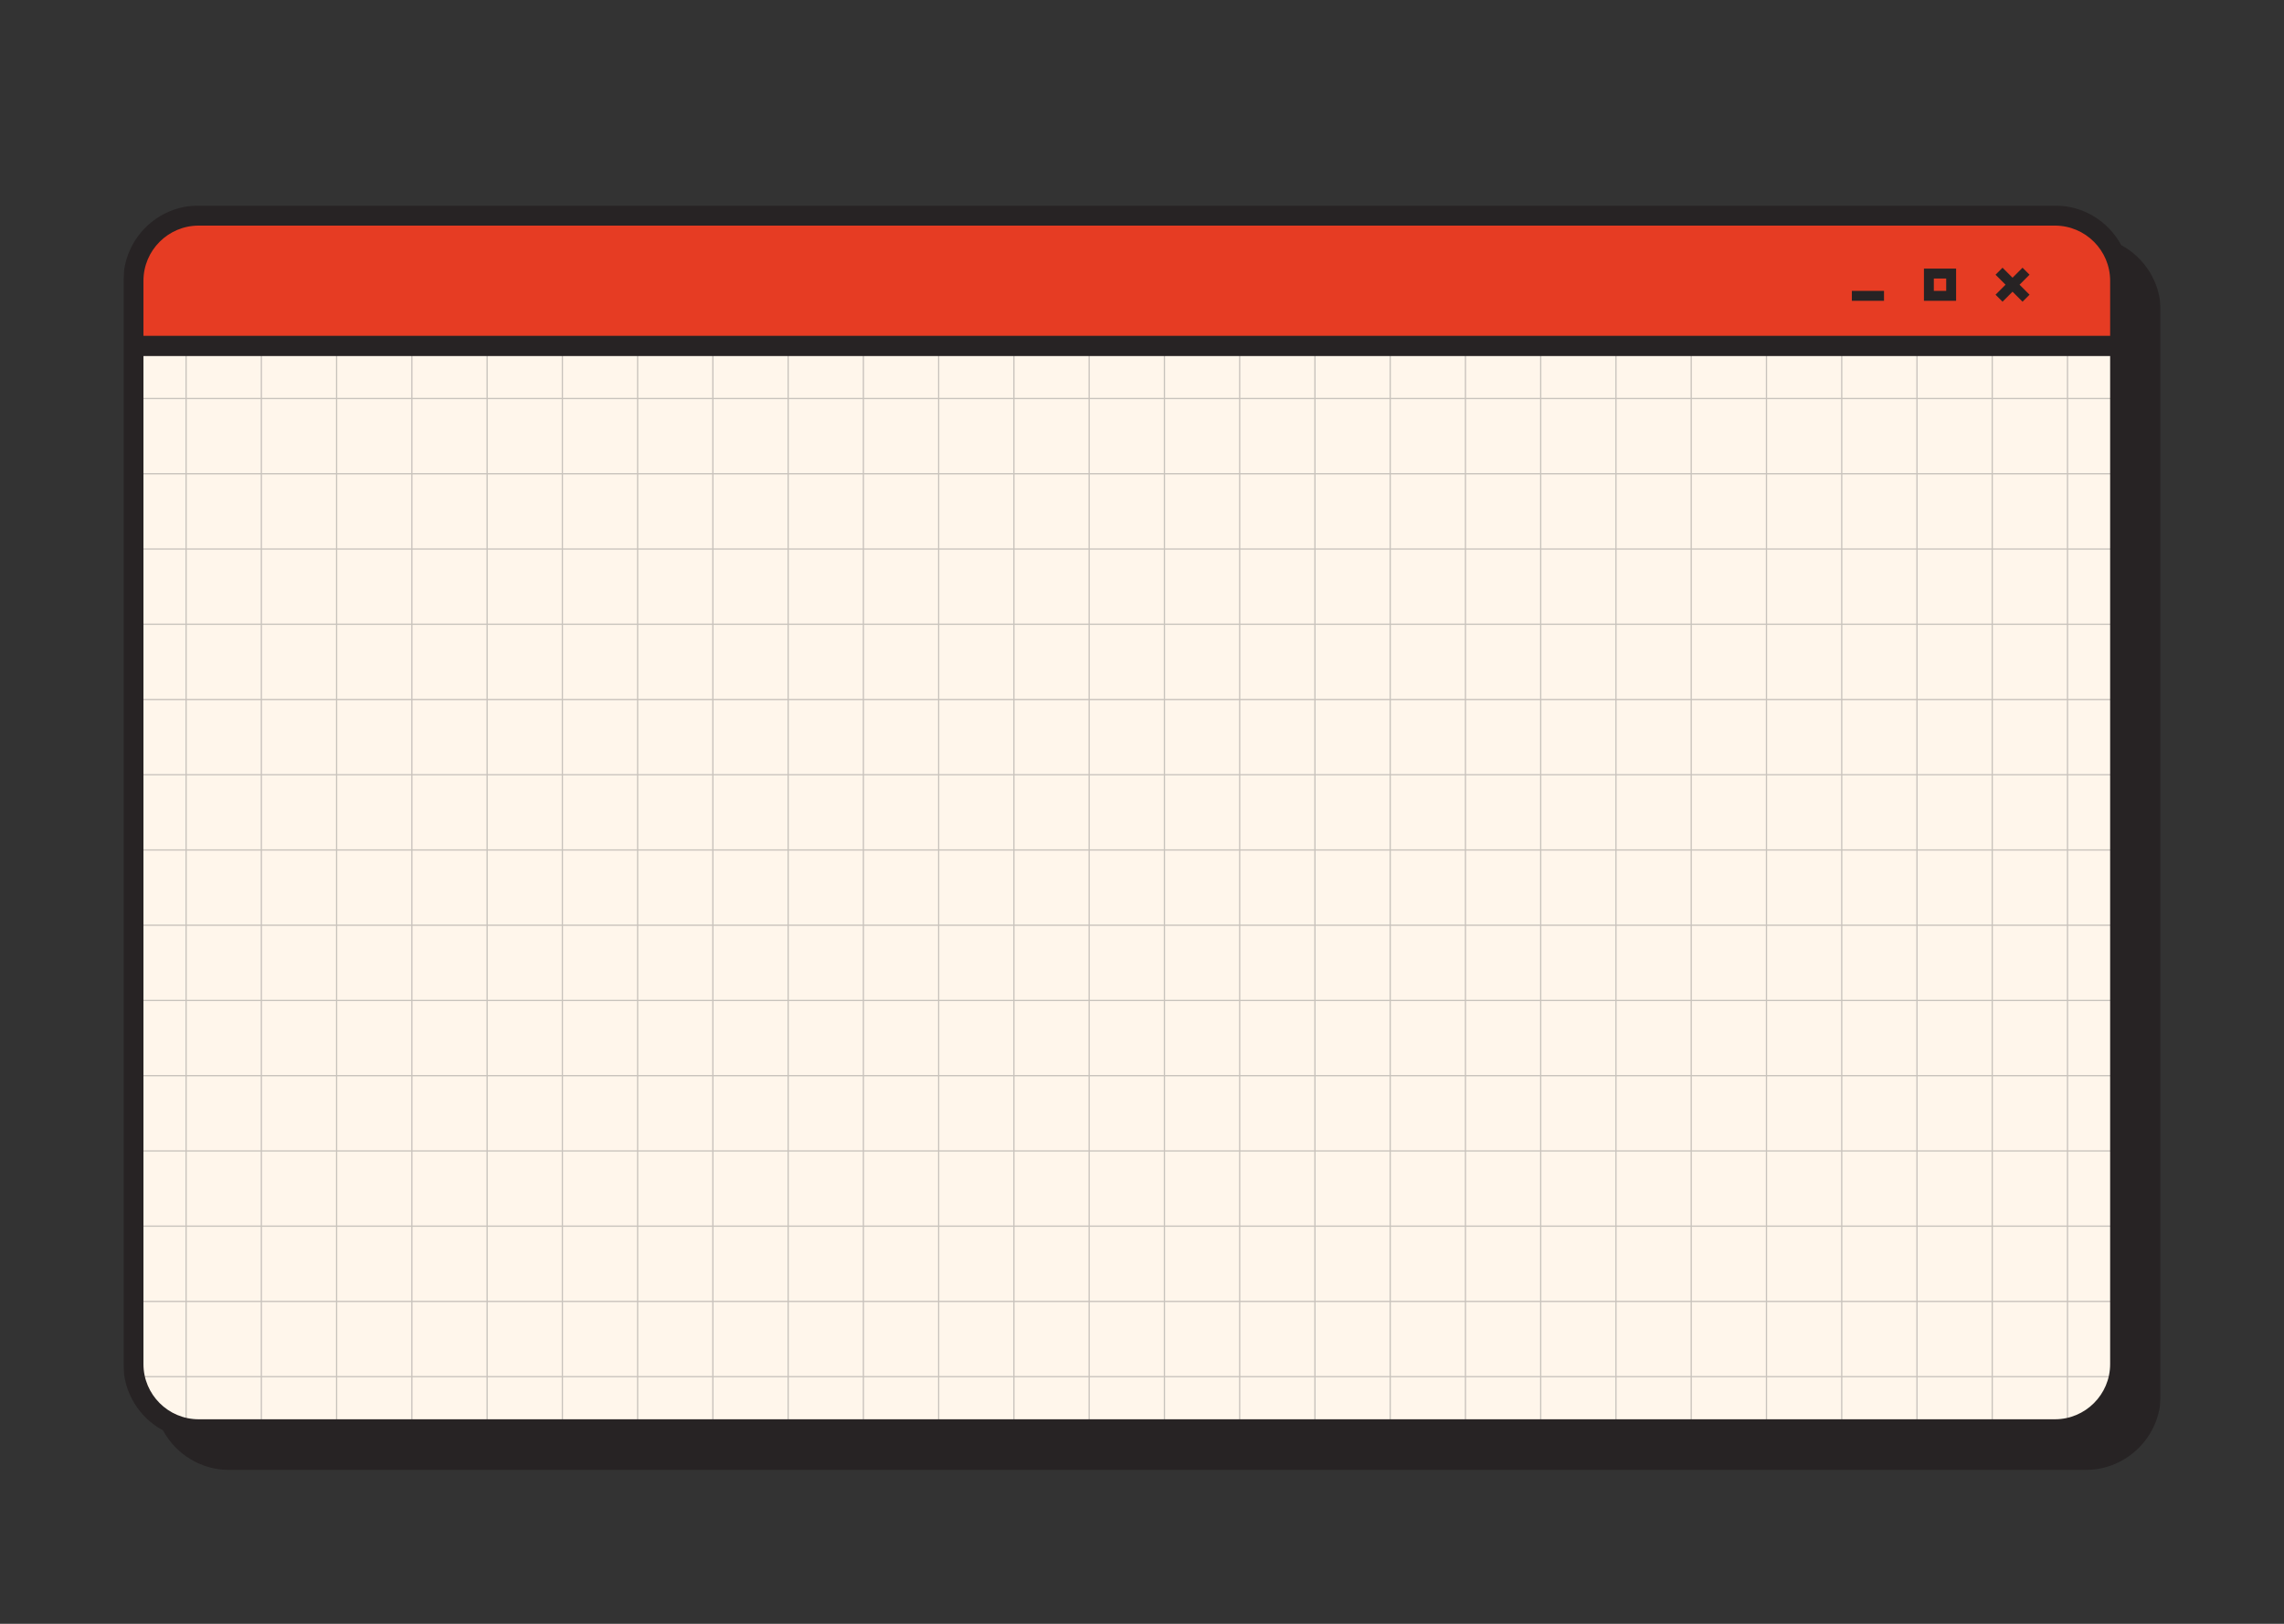 <svg width="1440" height="1024" viewBox="0 0 1440 1024" fill="none" xmlns="http://www.w3.org/2000/svg">
<rect x="0" y="0" width="1440" height="1024" fill="#333333" stroke="none"/>
<path d="M125.24 901.353C102.565 901.353 84.116 882.905 84.116 860.233V218.119H1336.71V860.233C1336.71 882.905 1318.27 901.353 1295.59 901.353H125.24Z" fill="#FFF6EB"/>
<path d="M84.116 218.188V177.068C84.116 154.392 102.565 135.948 125.24 135.948H1295.59C1318.27 135.948 1336.71 154.392 1336.71 177.068V218.188H84.116Z" fill="#E63C23"/>
<mask id="mask0_23_1710" style="mask-type:luminance" maskUnits="userSpaceOnUse" x="-232" y="-24" width="1905" height="1072">
<path d="M1672.13 -24H-232V1047.08H1672.13V-24Z" fill="black" fill-opacity="0.5"/>
</mask>
<g mask="url(#mask0_23_1710)">
<mask id="mask1_23_1710" style="mask-type:luminance" maskUnits="userSpaceOnUse" x="83" y="216" width="1255" height="686">
<path d="M1337.15 216.221H83.152V901.62H1337.15V216.221Z" fill="white"/>
</mask>
<g mask="url(#mask1_23_1710)">
<mask id="mask2_23_1710" style="mask-type:luminance" maskUnits="userSpaceOnUse" x="84" y="217" width="1253" height="685">
<path d="M84.034 217.323H1336.79V901.487H84.034V217.323Z" fill="white"/>
</mask>
<g mask="url(#mask2_23_1710)">
<path d="M781.189 867.745V868.537H734.534V867.745H781.189ZM781.981 867.745V868.537H828.637V867.745H781.981ZM876.876 867.745V868.537H923.532V867.745H876.876ZM212.62 867.745V868.537H259.275V867.745H212.62ZM829.429 867.745V868.537H876.084V867.745H829.429ZM260.067 867.745V868.537H306.723V867.745H260.067ZM307.515 867.745V868.537H354.17V867.745H307.515ZM592.196 867.745V868.537H638.851V867.745H592.196ZM497.301 867.745V868.537H543.956V867.745H497.301ZM449.853 867.745V868.537H496.509V867.745H449.853ZM402.406 867.745V868.537H449.061V867.745H402.406ZM687.086 867.745V868.537H733.746V867.745H687.086ZM354.962 867.745V868.537H401.618V867.745H354.962ZM639.643 867.745V868.537H686.299V867.745H639.643ZM971.767 867.745V868.537H1018.43V867.745H971.767ZM1303.9 868.537H1335.87C1335.92 868.274 1335.97 868.007 1336.01 867.745H1303.9V868.537ZM1114.11 867.745V868.537H1160.77V867.745H1114.11ZM1161.56 867.745V868.537H1208.21V867.745H1161.56ZM1209 867.745V868.537H1255.66V867.745H1209ZM116.937 867.745H84.818C84.869 868.007 84.908 868.274 84.96 868.537H116.937V867.745ZM1256.45 867.745V868.537H1303.11V867.745H1256.45ZM117.725 867.745V868.537H164.38V867.745H117.725ZM924.324 867.745V868.537H970.979V867.745H924.324ZM1019.21 867.745V868.537H1065.87V867.745H1019.21ZM544.748 867.745V868.537H591.404V867.745H544.748ZM1066.66 867.745V868.537H1113.32V867.745H1066.66ZM165.172 867.745V868.537H211.828V867.745H165.172ZM876.876 820.297V821.089H923.532V820.297H876.876ZM829.429 820.297V821.089H876.084V820.297H829.429ZM924.324 820.297V821.089H970.979V820.297H924.324ZM971.767 820.297V821.089H1018.43V820.297H971.767ZM1256.45 821.089H1303.11V820.297H1256.45V821.089ZM687.086 820.297V821.089H733.746V820.297H687.086ZM781.981 820.297V821.089H828.637V820.297H781.981ZM734.534 820.297V821.089H781.189V820.297H734.534ZM1114.11 820.297V821.089H1160.77V820.297H1114.11ZM116.937 820.297H84.116V821.089H116.937V820.297ZM1209 820.297V821.089H1255.66V820.297H1209ZM1161.56 820.297V821.089H1208.21V820.297H1161.56ZM639.643 820.297V821.089H686.299V820.297H639.643ZM1303.9 821.089H1336.71V820.297H1303.9V821.089ZM212.62 820.297V821.089H259.275V820.297H212.62ZM1019.21 820.297V821.089H1065.87V820.297H1019.21ZM1066.66 820.297V821.089H1113.32V820.297H1066.66ZM544.748 820.297V821.089H591.404V820.297H544.748ZM402.406 820.297V821.089H449.061V820.297H402.406ZM354.962 820.297V821.089H401.618V820.297H354.962ZM449.853 820.297V821.089H496.509V820.297H449.853ZM497.301 820.297V821.089H543.956V820.297H497.301ZM164.38 820.297H117.725V821.089H164.38V820.297ZM260.067 820.297V821.089H306.723V820.297H260.067ZM307.515 820.297V821.089H354.17V820.297H307.515ZM592.196 820.297V821.089H638.851V820.297H592.196ZM165.172 820.297V821.089H211.828V820.297H165.172ZM1066.66 772.854V773.642H1113.32V772.854H1066.66ZM924.324 772.854V773.642H970.979V772.854H924.324ZM687.086 772.854V773.642H733.746V772.854H687.086ZM781.981 772.854V773.642H828.637V772.854H781.981ZM1303.9 773.642H1336.71V772.854H1303.9V773.642ZM829.429 772.854V773.642H876.084V772.854H829.429ZM734.534 772.854V773.642H781.189V772.854H734.534ZM876.876 772.854V773.642H923.532V772.854H876.876ZM211.828 772.854H165.172V773.642H211.828V772.854ZM1019.21 772.854V773.642H1065.87V772.854H1019.21ZM971.767 772.854V773.642H1018.43V772.854H971.767ZM1114.11 772.854V773.642H1160.77V772.854H1114.11ZM1161.56 772.854V773.642H1208.21V772.854H1161.56ZM1256.45 773.642H1303.11V772.854H1256.45V773.642ZM260.067 772.854V773.642H306.723V772.854H260.067ZM212.62 772.854V773.642H259.275V772.854H212.62ZM402.406 772.854V773.642H449.061V772.854H402.406ZM449.853 772.854V773.642H496.509V772.854H449.853ZM164.38 772.854H117.725V773.642H164.38V772.854ZM354.962 772.854V773.642H401.618V772.854H354.962ZM307.515 772.854V773.642H354.17V772.854H307.515ZM1209 773.642H1255.66V772.854H1209V773.642ZM497.301 772.854V773.642H543.956V772.854H497.301ZM639.643 772.854V773.642H686.299V772.854H639.643ZM544.748 772.854V773.642H591.404V772.854H544.748ZM592.196 772.854V773.642H638.851V772.854H592.196ZM116.937 772.854H84.116V773.642H116.937V772.854ZM734.534 725.407V726.194H781.189V725.407H734.534ZM1066.66 725.407V726.194H1113.32V725.407H1066.66ZM781.981 725.407V726.194H828.637V725.407H781.981ZM876.876 725.407V726.194H923.532V725.407H876.876ZM1161.56 726.194H1208.21V725.407H1161.56V726.194ZM924.324 725.407V726.194H970.979V725.407H924.324ZM1019.21 725.407V726.194H1065.87V725.407H1019.21ZM971.767 725.407V726.194H1018.43V725.407H971.767ZM829.429 725.407V726.194H876.084V725.407H829.429ZM639.643 725.407V726.194H686.299V725.407H639.643ZM402.406 725.407V726.194H449.061V725.407H402.406ZM449.853 725.407V726.194H496.509V725.407H449.853ZM354.962 725.407V726.194H401.618V725.407H354.962ZM307.515 725.407V726.194H354.17V725.407H307.515ZM497.301 725.407V726.194H543.956V725.407H497.301ZM260.067 725.407V726.194H306.723V725.407H260.067ZM1303.9 726.194H1336.71V725.407H1303.9V726.194ZM1114.11 725.407V726.194H1160.77V725.407H1114.11ZM1256.45 726.194H1303.11V725.407H1256.45V726.194ZM592.196 725.407V726.194H638.851V725.407H592.196ZM259.275 725.407H212.62V726.194H259.275V725.407ZM1209 726.194H1255.66V725.407H1209V726.194ZM687.086 725.407V726.194H733.746V725.407H687.086ZM544.748 725.407V726.194H591.404V725.407H544.748ZM116.937 725.407H84.116V726.194H116.937V725.407ZM164.38 725.407H117.725V726.194H164.38V725.407ZM211.828 725.407H165.172V726.194H211.828V725.407ZM1019.21 677.959V678.751H1065.87V677.959H1019.21ZM354.962 677.959V678.751H401.618V677.959H354.962ZM1256.45 678.751H1303.11V677.959H1256.45V678.751ZM1066.66 677.959V678.751H1113.32V677.959H1066.66ZM1114.11 678.751H1160.77V677.959H1114.11V678.751ZM116.937 677.959H84.116V678.751H116.937V677.959ZM1209 678.751H1255.66V677.959H1209V678.751ZM164.38 677.959H117.725V678.751H164.38V677.959ZM211.828 677.959H165.172V678.751H211.828V677.959ZM1303.9 678.751H1336.71V677.959H1303.9V678.751ZM307.515 677.959V678.751H354.17V677.959H307.515ZM259.275 677.959H212.62V678.751H259.275V677.959ZM592.196 677.959V678.751H638.851V677.959H592.196ZM829.429 677.959V678.751H876.084V677.959H829.429ZM1161.56 678.751H1208.21V677.959H1161.56V678.751ZM544.748 677.959V678.751H591.404V677.959H544.748ZM876.876 677.959V678.751H923.532V677.959H876.876ZM497.301 677.959V678.751H543.956V677.959H497.301ZM449.853 677.959V678.751H496.509V677.959H449.853ZM781.981 677.959V678.751H828.637V677.959H781.981ZM687.086 677.959V678.751H733.746V677.959H687.086ZM639.643 677.959V678.751H686.299V677.959H639.643ZM734.534 677.959V678.751H781.189V677.959H734.534ZM971.767 677.959V678.751H1018.43V677.959H971.767ZM402.406 677.959V678.751H449.061V677.959H402.406ZM306.723 677.959H260.067V678.751H306.723V677.959ZM924.324 677.959V678.751H970.979V677.959H924.324ZM687.086 630.511V631.304H733.746V630.511H687.086ZM971.767 630.511V631.304H1018.43V630.511H971.767ZM829.429 630.511V631.304H876.084V630.511H829.429ZM924.324 630.511V631.304H970.979V630.511H924.324ZM1019.21 630.511V631.304H1065.87V630.511H1019.21ZM876.876 630.511V631.304H923.532V630.511H876.876ZM781.981 630.511V631.304H828.637V630.511H781.981ZM734.534 630.511V631.304H781.189V630.511H734.534ZM639.643 630.511V631.304H686.299V630.511H639.643ZM211.828 630.511H165.172V631.304H211.828V630.511ZM1303.9 631.304H1336.71V630.511H1303.9V631.304ZM1066.66 631.304H1113.32V630.511H1066.66V631.304ZM1209 631.304H1255.66V630.511H1209V631.304ZM116.937 630.511H84.116V631.304H116.937V630.511ZM1114.11 631.304H1160.77V630.511H1114.11V631.304ZM1161.56 631.304H1208.21V630.511H1161.56V631.304ZM259.275 630.511H212.62V631.304H259.275V630.511ZM306.723 630.511H260.067V631.304H306.723V630.511ZM402.406 630.511V631.304H449.061V630.511H402.406ZM1256.45 631.304H1303.11V630.511H1256.45V631.304ZM164.38 630.511H117.725V631.304H164.38V630.511ZM497.301 630.511V631.304H543.956V630.511H497.301ZM544.748 630.511V631.304H591.404V630.511H544.748ZM449.853 630.511V631.304H496.509V630.511H449.853ZM354.17 630.511H307.515V631.304H354.17V630.511ZM354.962 630.511V631.304H401.618V630.511H354.962ZM592.196 630.511V631.304H638.851V630.511H592.196ZM1114.11 583.856H1160.77V583.064H1114.11V583.856ZM259.275 583.064H212.62V583.856H259.275V583.064ZM1209 583.856H1255.66V583.064H1209V583.856ZM164.38 583.064H117.725V583.856H164.38V583.064ZM306.723 583.064H260.067V583.856H306.723V583.064ZM1066.66 583.856H1113.32V583.064H1066.66V583.856ZM1161.56 583.856H1208.21V583.064H1161.56V583.856ZM211.828 583.064H165.172V583.856H211.828V583.064ZM354.17 583.064H307.515V583.856H354.17V583.064ZM876.876 583.064V583.856H923.532V583.064H876.876ZM971.767 583.064V583.856H1018.43V583.064H971.767ZM449.853 583.064V583.856H496.509V583.064H449.853ZM116.937 583.064H84.116V583.856H116.937V583.064ZM1256.45 583.856H1303.11V583.064H1256.45V583.856ZM924.324 583.064V583.856H970.979V583.064H924.324ZM1019.21 583.856H1065.87V583.064H1019.21V583.856ZM687.086 583.064V583.856H733.746V583.064H687.086ZM1303.9 583.856H1336.71V583.064H1303.9V583.856ZM497.301 583.064V583.856H543.956V583.064H497.301ZM401.618 583.064H354.962V583.856H401.618V583.064ZM734.534 583.064V583.856H781.189V583.064H734.534ZM639.643 583.064V583.856H686.299V583.064H639.643ZM592.196 583.064V583.856H638.851V583.064H592.196ZM544.748 583.064V583.856H591.404V583.064H544.748ZM829.429 583.064V583.856H876.084V583.064H829.429ZM402.406 583.064V583.856H449.061V583.064H402.406ZM781.981 583.064V583.856H828.637V583.064H781.981ZM1161.56 536.408H1208.21V535.616H1161.56V536.408ZM116.937 535.616H84.116V536.408H116.937V535.616ZM1209 536.408H1255.66V535.616H1209V536.408ZM1114.11 536.408H1160.77V535.616H1114.11V536.408ZM686.299 536.408V535.616H639.643V536.408H686.299ZM449.061 536.408V535.616H402.406V536.408H449.061ZM259.275 535.616H212.62V536.408H259.275V535.616ZM638.851 536.408V535.616H592.196V536.408H638.851ZM496.509 536.408V535.616H449.853V536.408H496.509ZM591.404 536.408V535.616H544.748V536.408H591.404ZM1303.9 536.408H1336.71V535.616H1303.9V536.408ZM543.956 536.408V535.616H497.301V536.408H543.956ZM401.618 535.616H354.962V536.408H401.618V535.616ZM733.746 536.408V535.616H687.086V536.408H733.746ZM306.723 535.616H260.067V536.408H306.723V535.616ZM354.17 535.616H307.515V536.408H354.17V535.616ZM876.084 536.408V535.616H829.429V536.408H876.084ZM781.189 536.408V535.616H734.534V536.408H781.189ZM828.637 536.408V535.616H781.981V536.408H828.637ZM1019.21 536.408H1065.87V535.616H1019.21V536.408ZM923.532 536.408V535.616H876.876V536.408H923.532ZM1066.66 536.408H1113.32V535.616H1066.66V536.408ZM971.767 536.408H1018.43V535.616H971.767V536.408ZM970.979 536.408V535.616H924.324V536.408H970.979ZM164.38 535.616H117.725V536.408H164.38V535.616ZM1256.45 536.408H1303.11V535.616H1256.45V536.408ZM211.828 535.616H165.172V536.408H211.828V535.616ZM1018.43 488.961V488.169H971.767V488.961H1018.43ZM306.723 488.169H260.067V488.961H306.723V488.169ZM164.38 488.169H117.725V488.961H164.38V488.169ZM1303.9 488.961H1336.71V488.169H1303.9V488.961ZM686.299 488.961V488.169H639.643V488.961H686.299ZM354.17 488.169H307.515V488.961H354.17V488.169ZM543.956 488.961V488.169H497.301V488.961H543.956ZM733.746 488.961V488.169H687.086V488.961H733.746ZM781.189 488.961V488.169H734.534V488.961H781.189ZM259.275 488.169H212.62V488.961H259.275V488.169ZM828.637 488.961V488.169H781.981V488.961H828.637ZM1019.21 488.961H1065.87V488.169H1019.21V488.961ZM638.851 488.961V488.169H592.196V488.961H638.851ZM1256.45 488.961H1303.11V488.169H1256.45V488.961ZM876.084 488.961V488.169H829.429V488.961H876.084ZM1066.66 488.961H1113.32V488.169H1066.66V488.961ZM1114.11 488.961H1160.77V488.169H1114.11V488.961ZM1161.56 488.961H1208.21V488.169H1161.56V488.961ZM449.061 488.961V488.169H402.406V488.961H449.061ZM401.618 488.961V488.169H354.962V488.961H401.618ZM496.509 488.961V488.169H449.853V488.961H496.509ZM970.979 488.961V488.169H924.324V488.961H970.979ZM923.532 488.961V488.169H876.876V488.961H923.532ZM211.828 488.169H165.172V488.961H211.828V488.169ZM116.937 488.169H84.116V488.961H116.937V488.169ZM1209 488.961H1255.66V488.169H1209V488.961ZM591.404 488.961V488.169H544.748V488.961H591.404ZM923.532 441.513V440.721H876.876V441.513H923.532ZM970.979 441.513V440.721H924.324V441.513H970.979ZM876.084 441.513V440.721H829.429V441.513H876.084ZM1209 441.513H1255.66V440.721H1209V441.513ZM259.275 440.721H212.62V441.513H259.275V440.721ZM781.189 441.513V440.721H734.534V441.513H781.189ZM828.637 441.513V440.721H781.981V441.513H828.637ZM1018.43 441.513V440.721H971.767V441.513H1018.43ZM733.746 441.513V440.721H687.086V441.513H733.746ZM686.299 441.513V440.721H639.643V441.513H686.299ZM1065.87 441.513V440.721H1019.21V441.513H1065.87ZM306.723 440.721H260.067V441.513H306.723V440.721ZM1066.66 441.513H1113.32V440.721H1066.66V441.513ZM543.956 441.513V440.721H497.301V441.513H543.956ZM638.851 441.513V440.721H592.196V441.513H638.851ZM591.404 441.513V440.721H544.748V441.513H591.404ZM1161.56 441.513H1208.21V440.721H1161.56V441.513ZM401.618 441.513V440.721H354.962V441.513H401.618ZM211.828 440.721H165.172V441.513H211.828V440.721ZM1256.45 441.513H1303.11V440.721H1256.45V441.513ZM116.937 440.721H84.116V441.513H116.937V440.721ZM164.38 440.721H117.725V441.513H164.38V440.721ZM354.17 441.513V440.721H307.515V441.513H354.17ZM1303.9 441.513H1336.71V440.726H1303.9V441.513ZM496.509 441.513V440.721H449.853V441.513H496.509ZM1114.11 441.513H1160.77V440.721H1114.11V441.513ZM449.061 441.513V440.721H402.406V441.513H449.061ZM1018.43 394.066V393.274H971.767V394.066H1018.43ZM1065.87 394.066V393.274H1019.21V394.066H1065.87ZM1113.32 394.066V393.274H1066.66V394.066H1113.32ZM306.723 394.066V393.274H260.067V394.066H306.723ZM211.828 393.274H165.172V394.066H211.828V393.274ZM591.404 394.066V393.274H544.748V394.066H591.404ZM543.956 394.066V393.274H497.301V394.066H543.956ZM449.061 394.066V393.274H402.406V394.066H449.061ZM1209 394.066H1255.66V393.274H1209V394.066ZM970.979 394.066V393.274H924.324V394.066H970.979ZM1161.56 394.066H1208.21V393.274H1161.56V394.066ZM923.532 394.066V393.274H876.876V394.066H923.532ZM496.509 394.066V393.274H449.853V394.066H496.509ZM733.746 394.066V393.274H687.086V394.066H733.746ZM828.637 394.066V393.274H781.981V394.066H828.637ZM1114.11 394.066H1160.77V393.274H1114.11V394.066ZM1303.9 394.07H1336.71V393.278H1303.9V394.07ZM116.937 393.274H84.116V394.066H116.937V393.274ZM781.189 394.066V393.274H734.534V394.066H781.189ZM259.275 393.274H212.62V394.066H259.275V393.274ZM686.299 394.066V393.274H639.643V394.066H686.299ZM164.38 393.274H117.725V394.066H164.38V393.274ZM1256.45 394.066H1303.11V393.274H1256.45V394.066ZM638.851 394.066V393.274H592.196V394.066H638.851ZM401.618 394.066V393.274H354.962V394.066H401.618ZM876.084 394.066V393.274H829.429V394.066H876.084ZM354.17 394.066V393.274H307.515V394.066H354.17ZM449.061 346.618V345.831H402.406V346.618H449.061ZM496.509 346.618V345.831H449.853V346.618H496.509ZM591.404 346.618V345.831H544.748V346.618H591.404ZM543.956 346.618V345.831H497.301V346.618H543.956ZM259.275 346.618V345.831H212.62V346.618H259.275ZM164.38 345.831H117.725V346.618H164.38V345.831ZM638.851 346.618V345.831H592.196V346.618H638.851ZM401.618 346.618V345.831H354.962V346.618H401.618ZM1256.45 346.618H1303.11V345.831H1256.45V346.618ZM306.723 346.618V345.831H260.067V346.618H306.723ZM354.17 346.618V345.831H307.515V346.618H354.17ZM876.084 346.618V345.831H829.429V346.618H876.084ZM686.299 346.618V345.831H639.643V346.618H686.299ZM116.937 345.831H84.116V346.618H116.937V345.831ZM211.828 345.831H165.172V346.618H211.828V345.831ZM1065.87 346.618V345.831H1019.21V346.618H1065.87ZM1113.32 346.618V345.831H1066.66V346.618H1113.32ZM1303.9 346.623H1336.71V345.831H1303.9V346.623ZM1161.56 346.618H1208.21V345.831H1161.56V346.618ZM1209 346.618H1255.66V345.831H1209V346.618ZM1160.77 346.618V345.831H1114.11V346.618H1160.77ZM828.637 346.618V345.831H781.981V346.618H828.637ZM781.189 346.618V345.831H734.534V346.618H781.189ZM733.746 346.618V345.831H687.086V346.618H733.746ZM1018.43 346.618V345.831H971.767V346.618H1018.43ZM923.532 346.618V345.831H876.876V346.618H923.532ZM970.979 346.618V345.831H924.324V346.618H970.979ZM828.637 299.171V298.383H781.981V299.171H828.637ZM1208.21 299.171V298.383H1161.56V299.171H1208.21ZM1018.43 299.171V298.383H971.767V299.171H1018.43ZM970.979 299.171V298.383H924.324V299.171H970.979ZM923.532 299.171V298.383H876.876V299.171H923.532ZM1113.32 299.171V298.383H1066.66V299.171H1113.32ZM1160.77 299.171V298.383H1114.11V299.171H1160.77ZM1065.87 299.171V298.383H1019.21V299.171H1065.87ZM876.084 299.171V298.383H829.429V299.171H876.084ZM781.189 299.171V298.383H734.534V299.171H781.189ZM733.746 299.171V298.383H687.086V299.171H733.746ZM211.828 299.171V298.383H165.172V299.171H211.828ZM259.275 299.171V298.383H212.62V299.171H259.275ZM354.17 299.171V298.383H307.515V299.171H354.17ZM1303.9 299.175H1336.71V298.383H1303.9V299.175ZM1209 299.171H1255.66V298.383H1209V299.171ZM401.618 299.171V298.383H354.962V299.171H401.618ZM116.937 298.383H84.116V299.171H116.937V298.383ZM306.723 299.171V298.383H260.067V299.171H306.723ZM1256.45 299.171H1303.11V298.383H1256.45V299.171ZM449.061 299.171V298.383H402.406V299.171H449.061ZM591.404 299.171V298.383H544.748V299.171H591.404ZM686.299 299.171V298.383H639.643V299.171H686.299ZM638.851 299.171V298.383H592.196V299.171H638.851ZM543.956 299.171V298.383H497.301V299.171H543.956ZM496.509 299.171V298.383H449.853V299.171H496.509ZM164.38 298.383H117.725V299.171H164.38V298.383ZM1303.9 251.728H1336.71V250.936H1303.9V251.728ZM1256.45 251.728H1303.11V250.936H1256.45V251.728ZM116.937 250.936H84.116V251.728H116.937V250.936ZM1160.77 251.728V250.936H1114.11V251.728H1160.77ZM496.509 251.728V250.936H449.853V251.728H496.509ZM164.38 251.728V250.936H117.725V251.728H164.38ZM591.404 251.728V250.936H544.748V251.728H591.404ZM686.299 251.728V250.936H639.643V251.728H686.299ZM733.746 251.728V250.936H687.086V251.728H733.746ZM638.851 251.728V250.936H592.196V251.728H638.851ZM259.275 251.728V250.936H212.62V251.728H259.275ZM449.061 251.728V250.936H402.406V251.728H449.061ZM211.828 251.728V250.936H165.172V251.728H211.828ZM401.618 251.728V250.936H354.962V251.728H401.618ZM306.723 251.728V250.936H260.067V251.728H306.723ZM543.956 251.728V250.936H497.301V251.728H543.956ZM1065.87 251.728V250.936H1019.21V251.728H1065.87ZM1113.32 251.728V250.936H1066.66V251.728H1113.32ZM1018.43 251.728V250.936H971.767V251.728H1018.43ZM781.189 251.728V250.936H734.534V251.728H781.189ZM1255.66 251.728V250.936H1209V251.728H1255.66ZM1208.21 251.728V250.936H1161.56V251.728H1208.21ZM876.084 251.728V250.936H829.429V251.728H876.084ZM828.637 251.728V250.936H781.981V251.728H828.637ZM970.979 251.728V250.936H924.324V251.728H970.979ZM923.532 251.728V250.936H876.876V251.728H923.532ZM354.17 251.728V250.936H307.515V251.728H354.17ZM117.725 394.066H116.937V440.721H117.725V394.066ZM117.725 250.936V218.119H116.937V250.936H117.725ZM117.725 441.513H116.937V488.169H117.725V441.513ZM117.725 773.642H116.937V820.297H117.725V773.642ZM117.725 251.728H116.937V298.383H117.725V251.728ZM117.725 299.171H116.937V345.831H117.725V299.171ZM117.725 346.618H116.937V393.274H117.725V346.618ZM117.725 488.961H116.937V535.616H117.725V488.961ZM116.937 868.537V900.51C117.195 900.562 117.462 900.605 117.725 900.652V868.537H116.937ZM117.725 821.089H116.937V867.745H117.725V821.089ZM117.725 536.408H116.937V583.064H117.725V536.408ZM117.725 631.304H116.937V677.959H117.725V631.304ZM117.725 678.751H116.937V725.407H117.725V678.751ZM117.725 583.856H116.937V630.511H117.725V583.856ZM117.725 726.194H116.937V772.854H117.725V726.194ZM116.937 867.745V868.537H117.725V867.745H116.937ZM117.725 820.297H116.937V821.089H117.725V820.297ZM117.725 772.854H116.937V773.642H117.725V772.854ZM117.725 725.407H116.937V726.194H117.725V725.407ZM117.725 677.959H116.937V678.751H117.725V677.959ZM117.725 630.511H116.937V631.304H117.725V630.511ZM117.725 583.064H116.937V583.856H117.725V583.064ZM117.725 535.616H116.937V536.408H117.725V535.616ZM117.725 488.169H116.937V488.961H117.725V488.169ZM117.725 440.721H116.937V441.513H117.725V440.721ZM117.725 393.274H116.937V394.066H117.725V393.274ZM117.725 345.831H116.937V346.618H117.725V345.831ZM117.725 298.383H116.937V299.171H117.725V298.383ZM117.725 250.936H116.937V251.728H117.725V250.936ZM165.172 488.961H164.38V535.616H165.172V488.961ZM165.172 441.513H164.38V488.169H165.172V441.513ZM165.172 583.856H164.38V630.511H165.172V583.856ZM165.172 678.751H164.38V725.407H165.172V678.751ZM165.172 726.194H164.38V772.854H165.172V726.194ZM165.172 631.304H164.38V677.959H165.172V631.304ZM164.38 868.537V901.354H165.172V868.537H164.38ZM165.172 394.066H164.38V440.721H165.172V394.066ZM165.172 536.408H164.38V583.064H165.172V536.408ZM165.172 773.642H164.38V820.297H165.172V773.642ZM165.172 250.936V218.119H164.38V250.936H165.172ZM164.38 821.089V867.745H165.172V821.089H164.38ZM165.172 299.171H164.38V345.831H165.172V299.171ZM165.172 298.383V251.728H164.38V298.383H165.172ZM165.172 346.618H164.38V393.274H165.172V346.618ZM164.38 867.745V868.537H165.172V867.745H164.38ZM164.38 820.297V821.089H165.172V820.297H164.38ZM165.172 772.854H164.38V773.642H165.172V772.854ZM165.172 725.407H164.38V726.194H165.172V725.407ZM165.172 677.959H164.38V678.751H165.172V677.959ZM165.172 630.511H164.38V631.304H165.172V630.511ZM165.172 583.064H164.38V583.856H165.172V583.064ZM165.172 535.616H164.38V536.408H165.172V535.616ZM165.172 488.169H164.38V488.961H165.172V488.169ZM165.172 440.721H164.38V441.513H165.172V440.721ZM165.172 393.274H164.38V394.066H165.172V393.274ZM165.172 345.831H164.38V346.618H165.172V345.831ZM165.172 298.383H164.38V299.171H165.172V298.383ZM165.172 251.728V250.936H164.38V251.728H165.172ZM212.62 346.618H211.828V393.274H212.62V346.618ZM212.62 394.066H211.828V440.721H212.62V394.066ZM211.828 773.642V820.297H212.62V773.642H211.828ZM212.62 441.513H211.828V488.169H212.62V441.513ZM212.62 298.383V251.728H211.828V298.383H212.62ZM212.62 726.194H211.828V772.854H212.62V726.194ZM211.828 868.537V901.354H212.62V868.537H211.828ZM212.62 345.831V299.171H211.828V345.831H212.62ZM211.828 821.089V867.745H212.62V821.089H211.828ZM212.62 250.936V218.119H211.828V250.936H212.62ZM212.62 631.304H211.828V677.959H212.62V631.304ZM212.62 678.751H211.828V725.407H212.62V678.751ZM212.62 583.856H211.828V630.511H212.62V583.856ZM212.62 536.408H211.828V583.064H212.62V536.408ZM212.62 488.961H211.828V535.616H212.62V488.961ZM211.828 867.745V868.537H212.62V867.745H211.828ZM211.828 820.297V821.089H212.62V820.297H211.828ZM211.828 772.854V773.642H212.62V772.854H211.828ZM212.62 725.407H211.828V726.194H212.62V725.407ZM212.62 677.959H211.828V678.751H212.62V677.959ZM212.62 630.511H211.828V631.304H212.62V630.511ZM212.62 583.064H211.828V583.856H212.62V583.064ZM212.62 535.616H211.828V536.408H212.62V535.616ZM212.62 488.169H211.828V488.961H212.62V488.169ZM212.62 440.721H211.828V441.513H212.62V440.721ZM212.62 393.274H211.828V394.066H212.62V393.274ZM212.62 345.831H211.828V346.618H212.62V345.831ZM212.62 299.171V298.383H211.828V299.171H212.62ZM212.62 251.728V250.936H211.828V251.728H212.62ZM260.067 536.408H259.275V583.064H260.067V536.408ZM260.067 488.961H259.275V535.616H260.067V488.961ZM260.067 394.066H259.275V440.721H260.067V394.066ZM260.067 441.513H259.275V488.169H260.067V441.513ZM259.275 821.089V867.745H260.067V821.089H259.275ZM260.067 393.274V346.618H259.275V393.274H260.067ZM260.067 583.856H259.275V630.511H260.067V583.856ZM260.067 298.383V251.728H259.275V298.383H260.067ZM259.275 726.194V772.854H260.067V726.194H259.275ZM260.067 678.751H259.275V725.407H260.067V678.751ZM260.067 631.304H259.275V677.959H260.067V631.304ZM260.067 250.936V218.119H259.275V250.936H260.067ZM259.275 773.642V820.297H260.067V773.642H259.275ZM259.275 868.537V901.354H260.067V868.537H259.275ZM260.067 345.831V299.171H259.275V345.831H260.067ZM259.275 867.745V868.537H260.067V867.745H259.275ZM259.275 820.297V821.089H260.067V820.297H259.275ZM259.275 772.854V773.642H260.067V772.854H259.275ZM259.275 725.407V726.194H260.067V725.407H259.275ZM260.067 677.959H259.275V678.751H260.067V677.959ZM260.067 630.511H259.275V631.304H260.067V630.511ZM260.067 583.064H259.275V583.856H260.067V583.064ZM260.067 535.616H259.275V536.408H260.067V535.616ZM260.067 488.169H259.275V488.961H260.067V488.169ZM260.067 440.721H259.275V441.513H260.067V440.721ZM260.067 393.274H259.275V394.066H260.067V393.274ZM260.067 346.618V345.831H259.275V346.618H260.067ZM260.067 299.171V298.383H259.275V299.171H260.067ZM260.067 251.728V250.936H259.275V251.728H260.067ZM307.515 298.383V251.728H306.723V298.383H307.515ZM307.515 345.831V299.171H306.723V345.831H307.515ZM306.723 821.089V867.745H307.515V821.089H306.723ZM306.723 726.194V772.854H307.515V726.194H306.723ZM306.723 678.751V725.407H307.515V678.751H306.723ZM307.515 440.721V394.066H306.723V440.721H307.515ZM307.515 583.856H306.723V630.511H307.515V583.856ZM307.515 441.513H306.723V488.169H307.515V441.513ZM306.723 773.642V820.297H307.515V773.642H306.723ZM307.515 631.304H306.723V677.959H307.515V631.304ZM307.515 488.961H306.723V535.616H307.515V488.961ZM307.515 536.408H306.723V583.064H307.515V536.408ZM307.515 250.936V218.119H306.723V250.936H307.515ZM307.515 393.274V346.618H306.723V393.274H307.515ZM306.723 868.537V901.354H307.515V868.537H306.723ZM306.723 867.745V868.537H307.515V867.745H306.723ZM306.723 820.297V821.089H307.515V820.297H306.723ZM306.723 772.854V773.642H307.515V772.854H306.723ZM306.723 725.407V726.194H307.515V725.407H306.723ZM306.723 677.959V678.751H307.515V677.959H306.723ZM307.515 630.511H306.723V631.304H307.515V630.511ZM307.515 583.064H306.723V583.856H307.515V583.064ZM307.515 535.616H306.723V536.408H307.515V535.616ZM307.515 488.169H306.723V488.961H307.515V488.169ZM307.515 440.721H306.723V441.513H307.515V440.721ZM307.515 394.066V393.274H306.723V394.066H307.515ZM307.515 346.618V345.831H306.723V346.618H307.515ZM307.515 299.171V298.383H306.723V299.171H307.515ZM307.515 251.728V250.936H306.723V251.728H307.515ZM354.962 440.721V394.066H354.17V440.721H354.962ZM354.17 726.194V772.854H354.962V726.194H354.17ZM354.962 488.961H354.17V535.616H354.962V488.961ZM354.962 345.831V299.171H354.17V345.831H354.962ZM354.962 488.169V441.513H354.17V488.169H354.962ZM354.17 773.642V820.297H354.962V773.642H354.17ZM354.17 678.751V725.407H354.962V678.751H354.17ZM354.962 250.936V218.119H354.17V250.936H354.962ZM354.17 631.304V677.959H354.962V631.304H354.17ZM354.17 868.537V901.354H354.962V868.537H354.17ZM354.962 393.274V346.618H354.17V393.274H354.962ZM354.962 583.856H354.17V630.511H354.962V583.856ZM354.962 536.408H354.17V583.064H354.962V536.408ZM354.17 821.089V867.745H354.962V821.089H354.17ZM354.962 298.383V251.728H354.17V298.383H354.962ZM354.17 867.745V868.537H354.962V867.745H354.17ZM354.17 820.297V821.089H354.962V820.297H354.17ZM354.17 772.854V773.642H354.962V772.854H354.17ZM354.17 725.407V726.194H354.962V725.407H354.17ZM354.17 677.959V678.751H354.962V677.959H354.17ZM354.17 630.511V631.304H354.962V630.511H354.17ZM354.962 583.064H354.17V583.856H354.962V583.064ZM354.962 535.616H354.17V536.408H354.962V535.616ZM354.962 488.169H354.17V488.961H354.962V488.169ZM354.962 441.513V440.721H354.17V441.513H354.962ZM354.962 394.066V393.274H354.17V394.066H354.962ZM354.962 346.618V345.831H354.17V346.618H354.962ZM354.962 299.171V298.383H354.17V299.171H354.962ZM354.962 251.728V250.936H354.17V251.728H354.962ZM401.618 821.089V867.745H402.406V821.089H401.618ZM401.618 726.194V772.854H402.406V726.194H401.618ZM402.406 393.274V346.618H401.618V393.274H402.406ZM402.406 250.936V218.119H401.618V250.936H402.406ZM401.618 868.537V901.354H402.406V868.537H401.618ZM401.618 678.751V725.407H402.406V678.751H401.618ZM401.618 631.304V677.959H402.406V631.304H401.618ZM401.618 773.642V820.297H402.406V773.642H401.618ZM402.406 536.408H401.618V583.064H402.406V536.408ZM402.406 345.831V299.171H401.618V345.831H402.406ZM402.406 298.383V251.728H401.618V298.383H402.406ZM401.618 583.856V630.511H402.406V583.856H401.618ZM402.406 488.169V441.513H401.618V488.169H402.406ZM402.406 535.616V488.961H401.618V535.616H402.406ZM402.406 440.721V394.066H401.618V440.721H402.406ZM401.618 867.745V868.537H402.406V867.745H401.618ZM401.618 820.297V821.089H402.406V820.297H401.618ZM401.618 772.854V773.642H402.406V772.854H401.618ZM401.618 725.407V726.194H402.406V725.407H401.618ZM401.618 677.959V678.751H402.406V677.959H401.618ZM401.618 630.511V631.304H402.406V630.511H401.618ZM401.618 583.064V583.856H402.406V583.064H401.618ZM402.406 535.616H401.618V536.408H402.406V535.616ZM402.406 488.961V488.169H401.618V488.961H402.406ZM402.406 441.513V440.721H401.618V441.513H402.406ZM402.406 394.066V393.274H401.618V394.066H402.406ZM402.406 346.618V345.831H401.618V346.618H402.406ZM402.406 299.171V298.383H401.618V299.171H402.406ZM402.406 251.728V250.936H401.618V251.728H402.406ZM449.853 488.169V441.513H449.061V488.169H449.853ZM449.853 298.383V251.728H449.061V298.383H449.853ZM449.853 345.831V299.171H449.061V345.831H449.853ZM449.061 868.537V901.354H449.853V868.537H449.061ZM449.061 726.194V772.854H449.853V726.194H449.061ZM449.853 250.936V218.119H449.061V250.936H449.853ZM449.853 440.721V394.066H449.061V440.721H449.853ZM449.853 393.274V346.618H449.061V393.274H449.853ZM449.061 821.089V867.745H449.853V821.089H449.061ZM449.061 583.856V630.511H449.853V583.856H449.061ZM449.061 536.408V583.064H449.853V536.408H449.061ZM449.853 535.616V488.961H449.061V535.616H449.853ZM449.061 631.304V677.959H449.853V631.304H449.061ZM449.061 678.751V725.407H449.853V678.751H449.061ZM449.061 773.642V820.297H449.853V773.642H449.061ZM449.061 867.745V868.537H449.853V867.745H449.061ZM449.061 820.297V821.089H449.853V820.297H449.061ZM449.061 772.854V773.642H449.853V772.854H449.061ZM449.061 725.407V726.194H449.853V725.407H449.061ZM449.061 677.959V678.751H449.853V677.959H449.061ZM449.061 630.511V631.304H449.853V630.511H449.061ZM449.061 583.064V583.856H449.853V583.064H449.061ZM449.853 536.408V535.616H449.061V536.408H449.853ZM449.853 488.961V488.169H449.061V488.961H449.853ZM449.853 441.513V440.721H449.061V441.513H449.853ZM449.853 394.066V393.274H449.061V394.066H449.853ZM449.853 346.618V345.831H449.061V346.618H449.853ZM449.853 299.171V298.383H449.061V299.171H449.853ZM449.853 251.728V250.936H449.061V251.728H449.853ZM497.301 440.721V394.066H496.509V440.721H497.301ZM496.509 536.408V583.064H497.301V536.408H496.509ZM497.301 298.383V251.728H496.509V298.383H497.301ZM496.509 583.856V630.511H497.301V583.856H496.509ZM496.509 678.751V725.407H497.301V678.751H496.509ZM496.509 868.537V901.354H497.301V868.537H496.509ZM496.509 773.642V820.297H497.301V773.642H496.509ZM496.509 726.194V772.854H497.301V726.194H496.509ZM497.301 535.616V488.961H496.509V535.616H497.301ZM497.301 345.831V299.171H496.509V345.831H497.301ZM497.301 393.274V346.618H496.509V393.274H497.301ZM497.301 250.936V218.119H496.509V250.936H497.301ZM497.301 488.169V441.513H496.509V488.169H497.301ZM496.509 821.089V867.745H497.301V821.089H496.509ZM496.509 631.304V677.959H497.301V631.304H496.509ZM496.509 867.745V868.537H497.301V867.745H496.509ZM496.509 820.297V821.089H497.301V820.297H496.509ZM496.509 772.854V773.642H497.301V772.854H496.509ZM496.509 725.407V726.194H497.301V725.407H496.509ZM496.509 677.959V678.751H497.301V677.959H496.509ZM496.509 630.511V631.304H497.301V630.511H496.509ZM496.509 583.064V583.856H497.301V583.064H496.509ZM497.301 536.408V535.616H496.509V536.408H497.301ZM497.301 488.961V488.169H496.509V488.961H497.301ZM497.301 441.513V440.721H496.509V441.513H497.301ZM497.301 394.066V393.274H496.509V394.066H497.301ZM497.301 346.618V345.831H496.509V346.618H497.301ZM497.301 299.171V298.383H496.509V299.171H497.301ZM497.301 251.728V250.936H496.509V251.728H497.301ZM543.956 536.408V583.064H544.748V536.408H543.956ZM544.748 440.721V394.066H543.956V440.721H544.748ZM544.748 535.616V488.961H543.956V535.616H544.748ZM544.748 345.831V299.171H543.956V345.831H544.748ZM544.748 488.169V441.513H543.956V488.169H544.748ZM544.748 250.936V218.119H543.956V250.936H544.748ZM543.956 773.642V820.297H544.748V773.642H543.956ZM543.956 631.304V677.959H544.748V631.304H543.956ZM543.956 868.537V901.354H544.748V868.537H543.956ZM543.956 726.194V772.854H544.748V726.194H543.956ZM544.748 393.274V346.618H543.956V393.274H544.748ZM543.956 821.089V867.745H544.748V821.089H543.956ZM544.748 298.383V251.728H543.956V298.383H544.748ZM543.956 583.856V630.511H544.748V583.856H543.956ZM543.956 678.751V725.407H544.748V678.751H543.956ZM543.956 867.745V868.537H544.748V867.745H543.956ZM543.956 820.297V821.089H544.748V820.297H543.956ZM543.956 772.854V773.642H544.748V772.854H543.956ZM543.956 725.407V726.194H544.748V725.407H543.956ZM543.956 677.959V678.751H544.748V677.959H543.956ZM543.956 630.511V631.304H544.748V630.511H543.956ZM543.956 583.064V583.856H544.748V583.064H543.956ZM544.748 536.408V535.616H543.956V536.408H544.748ZM544.748 488.961V488.169H543.956V488.961H544.748ZM544.748 441.513V440.721H543.956V441.513H544.748ZM544.748 394.066V393.274H543.956V394.066H544.748ZM544.748 346.618V345.831H543.956V346.618H544.748ZM544.748 299.171V298.383H543.956V299.171H544.748ZM544.748 251.728V250.936H543.956V251.728H544.748ZM591.404 583.856V630.511H592.196V583.856H591.404ZM592.196 535.616V488.961H591.404V535.616H592.196ZM592.196 345.831V299.171H591.404V345.831H592.196ZM591.404 821.089V867.745H592.196V821.089H591.404ZM592.196 298.383V251.728H591.404V298.383H592.196ZM591.404 536.408V583.064H592.196V536.408H591.404ZM591.404 773.642V820.297H592.196V773.642H591.404ZM591.404 726.194V772.854H592.196V726.194H591.404ZM592.196 393.274V346.618H591.404V393.274H592.196ZM591.404 631.304V677.959H592.196V631.304H591.404ZM592.196 440.721V394.066H591.404V440.721H592.196ZM592.196 488.169V441.513H591.404V488.169H592.196ZM592.196 250.936V218.119H591.404V250.936H592.196ZM591.404 678.751V725.407H592.196V678.751H591.404ZM591.404 868.537V901.354H592.196V868.537H591.404ZM591.404 867.745V868.537H592.196V867.745H591.404ZM591.404 820.297V821.089H592.196V820.297H591.404ZM591.404 772.854V773.642H592.196V772.854H591.404ZM591.404 725.407V726.194H592.196V725.407H591.404ZM591.404 677.959V678.751H592.196V677.959H591.404ZM591.404 630.511V631.304H592.196V630.511H591.404ZM591.404 583.064V583.856H592.196V583.064H591.404ZM592.196 536.408V535.616H591.404V536.408H592.196ZM592.196 488.961V488.169H591.404V488.961H592.196ZM592.196 441.513V440.721H591.404V441.513H592.196ZM592.196 394.066V393.274H591.404V394.066H592.196ZM592.196 346.618V345.831H591.404V346.618H592.196ZM592.196 299.171V298.383H591.404V299.171H592.196ZM592.196 251.728V250.936H591.404V251.728H592.196ZM638.851 536.408V583.064H639.643V536.408H638.851ZM638.851 868.537V901.354H639.643V868.537H638.851ZM638.851 726.194V772.854H639.643V726.194H638.851ZM638.851 821.089V867.745H639.643V821.089H638.851ZM638.851 583.856V630.511H639.643V583.856H638.851ZM638.851 678.751V725.407H639.643V678.751H638.851ZM639.643 393.274V346.618H638.851V393.274H639.643ZM638.851 631.304V677.959H639.643V631.304H638.851ZM639.643 440.721V394.066H638.851V440.721H639.643ZM639.643 535.616V488.961H638.851V535.616H639.643ZM639.643 250.936V218.119H638.851V250.936H639.643ZM639.643 345.831V299.171H638.851V345.831H639.643ZM639.643 298.383V251.728H638.851V298.383H639.643ZM639.643 488.169V441.513H638.851V488.169H639.643ZM638.851 773.642V820.297H639.643V773.642H638.851ZM638.851 867.745V868.537H639.643V867.745H638.851ZM638.851 820.297V821.089H639.643V820.297H638.851ZM638.851 772.854V773.642H639.643V772.854H638.851ZM638.851 725.407V726.194H639.643V725.407H638.851ZM638.851 677.959V678.751H639.643V677.959H638.851ZM638.851 630.511V631.304H639.643V630.511H638.851ZM638.851 583.064V583.856H639.643V583.064H638.851ZM639.643 536.408V535.616H638.851V536.408H639.643ZM639.643 488.961V488.169H638.851V488.961H639.643ZM639.643 441.513V440.721H638.851V441.513H639.643ZM639.643 394.066V393.274H638.851V394.066H639.643ZM639.643 346.618V345.831H638.851V346.618H639.643ZM639.643 299.171V298.383H638.851V299.171H639.643ZM639.643 251.728V250.936H638.851V251.728H639.643ZM687.086 488.169V441.513H686.299V488.169H687.086ZM687.086 298.383V251.728H686.299V298.383H687.086ZM687.086 440.721V394.066H686.299V440.721H687.086ZM686.299 821.089V867.745H687.086V821.089H686.299ZM686.299 773.642V820.297H687.086V773.642H686.299ZM686.299 868.537V901.354H687.086V868.537H686.299ZM687.086 250.936V218.119H686.299V250.936H687.086ZM686.299 678.751V725.407H687.086V678.751H686.299ZM687.086 393.274V346.618H686.299V393.274H687.086ZM686.299 536.408V583.064H687.086V536.408H686.299ZM687.086 345.831V299.171H686.299V345.831H687.086ZM686.299 726.194V772.854H687.086V726.194H686.299ZM686.299 631.304V677.959H687.086V631.304H686.299ZM687.086 535.616V488.961H686.299V535.616H687.086ZM686.299 583.856V630.511H687.086V583.856H686.299ZM686.299 867.745V868.537H687.086V867.745H686.299ZM686.299 820.297V821.089H687.086V820.297H686.299ZM686.299 772.854V773.642H687.086V772.854H686.299ZM686.299 725.407V726.194H687.086V725.407H686.299ZM686.299 677.959V678.751H687.086V677.959H686.299ZM686.299 630.511V631.304H687.086V630.511H686.299ZM686.299 583.064V583.856H687.086V583.064H686.299ZM687.086 536.408V535.616H686.299V536.408H687.086ZM687.086 488.961V488.169H686.299V488.961H687.086ZM687.086 441.513V440.721H686.299V441.513H687.086ZM687.086 394.066V393.274H686.299V394.066H687.086ZM687.086 346.618V345.831H686.299V346.618H687.086ZM687.086 299.171V298.383H686.299V299.171H687.086ZM687.086 251.728V250.936H686.299V251.728H687.086ZM734.534 345.831V299.171H733.746V345.831H734.534ZM734.534 298.383V251.728H733.746V298.383H734.534ZM734.534 488.169V441.513H733.746V488.169H734.534ZM733.746 631.304V677.959H734.534V631.304H733.746ZM733.746 821.089V867.745H734.534V821.089H733.746ZM734.534 250.936V218.119H733.746V250.936H734.534ZM734.534 535.616V488.961H733.746V535.616H734.534ZM733.746 868.537V901.354H734.534V868.537H733.746ZM733.746 536.408V583.064H734.534V536.408H733.746ZM734.534 393.274V346.618H733.746V393.274H734.534ZM733.746 773.642V820.297H734.534V773.642H733.746ZM733.746 678.751V725.407H734.534V678.751H733.746ZM733.746 583.856V630.511H734.534V583.856H733.746ZM734.534 440.721V394.066H733.746V440.721H734.534ZM733.746 726.194V772.854H734.534V726.194H733.746ZM733.746 867.745V868.537H734.534V867.745H733.746ZM733.746 820.297V821.089H734.534V820.297H733.746ZM733.746 772.854V773.642H734.534V772.854H733.746ZM733.746 725.407V726.194H734.534V725.407H733.746ZM733.746 677.959V678.751H734.534V677.959H733.746ZM733.746 630.511V631.304H734.534V630.511H733.746ZM733.746 583.064V583.856H734.534V583.064H733.746ZM734.534 536.408V535.616H733.746V536.408H734.534ZM734.534 488.961V488.169H733.746V488.961H734.534ZM734.534 441.513V440.721H733.746V441.513H734.534ZM734.534 394.066V393.274H733.746V394.066H734.534ZM734.534 346.618V345.831H733.746V346.618H734.534ZM734.534 299.171V298.383H733.746V299.171H734.534ZM734.534 251.728V250.936H733.746V251.728H734.534ZM781.189 536.408V583.064H781.981V536.408H781.189ZM781.981 345.831V299.171H781.189V345.831H781.981ZM781.189 821.089V867.745H781.981V821.089H781.189ZM781.981 298.383V251.728H781.189V298.383H781.981ZM781.189 631.304V677.959H781.981V631.304H781.189ZM781.189 583.856V630.511H781.981V583.856H781.189ZM781.189 868.537V901.354H781.981V868.537H781.189ZM781.981 250.936V218.119H781.189V250.936H781.981ZM781.189 773.642V820.297H781.981V773.642H781.189ZM781.981 535.616V488.961H781.189V535.616H781.981ZM781.981 488.169V441.513H781.189V488.169H781.981ZM781.981 440.721V394.066H781.189V440.721H781.981ZM781.189 726.194V772.854H781.981V726.194H781.189ZM781.189 678.751V725.407H781.981V678.751H781.189ZM781.981 393.274V346.618H781.189V393.274H781.981ZM781.189 867.745V868.537H781.981V867.745H781.189ZM781.189 820.297V821.089H781.981V820.297H781.189ZM781.189 772.854V773.642H781.981V772.854H781.189ZM781.189 725.407V726.194H781.981V725.407H781.189ZM781.189 677.959V678.751H781.981V677.959H781.189ZM781.189 630.511V631.304H781.981V630.511H781.189ZM781.189 583.064V583.856H781.981V583.064H781.189ZM781.981 536.408V535.616H781.189V536.408H781.981ZM781.981 488.961V488.169H781.189V488.961H781.981ZM781.981 441.513V440.721H781.189V441.513H781.981ZM781.981 394.066V393.274H781.189V394.066H781.981ZM781.981 346.618V345.831H781.189V346.618H781.981ZM781.981 299.171V298.383H781.189V299.171H781.981ZM781.981 251.728V250.936H781.189V251.728H781.981ZM828.637 821.089V867.745H829.429V821.089H828.637ZM829.429 440.721V394.066H828.637V440.721H829.429ZM828.637 631.304V677.959H829.429V631.304H828.637ZM829.429 488.169V441.513H828.637V488.169H829.429ZM829.429 298.383V251.728H828.637V298.383H829.429ZM829.429 535.616V488.961H828.637V535.616H829.429ZM829.429 393.274V346.618H828.637V393.274H829.429ZM828.637 868.537V901.354H829.429V868.537H828.637ZM829.429 345.831V299.171H828.637V345.831H829.429ZM828.637 773.642V820.297H829.429V773.642H828.637ZM828.637 678.751V725.407H829.429V678.751H828.637ZM828.637 536.408V583.064H829.429V536.408H828.637ZM828.637 583.856V630.511H829.429V583.856H828.637ZM828.637 726.194V772.854H829.429V726.194H828.637ZM829.429 250.936V218.119H828.637V250.936H829.429ZM828.637 867.745V868.537H829.429V867.745H828.637ZM828.637 820.297V821.089H829.429V820.297H828.637ZM828.637 772.854V773.642H829.429V772.854H828.637ZM828.637 725.407V726.194H829.429V725.407H828.637ZM828.637 677.959V678.751H829.429V677.959H828.637ZM828.637 630.511V631.304H829.429V630.511H828.637ZM828.637 583.064V583.856H829.429V583.064H828.637ZM829.429 536.408V535.616H828.637V536.408H829.429ZM829.429 488.961V488.169H828.637V488.961H829.429ZM829.429 441.513V440.721H828.637V441.513H829.429ZM829.429 394.066V393.274H828.637V394.066H829.429ZM829.429 346.618V345.831H828.637V346.618H829.429ZM829.429 299.171V298.383H828.637V299.171H829.429ZM829.429 251.728V250.936H828.637V251.728H829.429ZM876.084 773.642V820.297H876.876V773.642H876.084ZM876.876 298.383V251.728H876.084V298.383H876.876ZM876.876 535.616V488.961H876.084V535.616H876.876ZM876.084 868.537V901.354H876.876V868.537H876.084ZM876.084 678.751V725.407H876.876V678.751H876.084ZM876.876 345.831V299.171H876.084V345.831H876.876ZM876.876 250.936V218.119H876.084V250.936H876.876ZM876.084 726.194V772.854H876.876V726.194H876.084ZM876.876 440.721V394.066H876.084V440.721H876.876ZM876.084 583.856V630.511H876.876V583.856H876.084ZM876.876 488.169V441.513H876.084V488.169H876.876ZM876.084 536.408V583.064H876.876V536.408H876.084ZM876.084 821.089V867.745H876.876V821.089H876.084ZM876.084 631.304V677.959H876.876V631.304H876.084ZM876.876 393.274V346.618H876.084V393.274H876.876ZM876.084 867.745V868.537H876.876V867.745H876.084ZM876.084 820.297V821.089H876.876V820.297H876.084ZM876.084 772.854V773.642H876.876V772.854H876.084ZM876.084 725.407V726.194H876.876V725.407H876.084ZM876.084 677.959V678.751H876.876V677.959H876.084ZM876.084 630.511V631.304H876.876V630.511H876.084ZM876.084 583.064V583.856H876.876V583.064H876.084ZM876.876 536.408V535.616H876.084V536.408H876.876ZM876.876 488.961V488.169H876.084V488.961H876.876ZM876.876 441.513V440.721H876.084V441.513H876.876ZM876.876 394.066V393.274H876.084V394.066H876.876ZM876.876 346.618V345.831H876.084V346.618H876.876ZM876.876 299.171V298.383H876.084V299.171H876.876ZM876.876 251.728V250.936H876.084V251.728H876.876ZM924.324 345.831V299.171H923.532V345.831H924.324ZM923.532 536.408V583.064H924.324V536.408H923.532ZM923.532 773.642V820.297H924.324V773.642H923.532ZM923.532 583.856V630.511H924.324V583.856H923.532ZM923.532 678.751V725.407H924.324V678.751H923.532ZM924.324 440.721V394.066H923.532V440.721H924.324ZM924.324 488.169V441.513H923.532V488.169H924.324ZM923.532 631.304V677.959H924.324V631.304H923.532ZM924.324 393.274V346.618H923.532V393.274H924.324ZM923.532 726.194V772.854H924.324V726.194H923.532ZM924.324 535.616V488.961H923.532V535.616H924.324ZM924.324 298.383V251.728H923.532V298.383H924.324ZM923.532 821.089V867.745H924.324V821.089H923.532ZM923.532 868.537V901.354H924.324V868.537H923.532ZM924.324 250.936V218.119H923.532V250.936H924.324ZM923.532 867.745V868.537H924.324V867.745H923.532ZM923.532 820.297V821.089H924.324V820.297H923.532ZM923.532 772.854V773.642H924.324V772.854H923.532ZM923.532 725.407V726.194H924.324V725.407H923.532ZM923.532 677.959V678.751H924.324V677.959H923.532ZM923.532 630.511V631.304H924.324V630.511H923.532ZM923.532 583.064V583.856H924.324V583.064H923.532ZM924.324 536.408V535.616H923.532V536.408H924.324ZM924.324 488.961V488.169H923.532V488.961H924.324ZM924.324 441.513V440.721H923.532V441.513H924.324ZM924.324 394.066V393.274H923.532V394.066H924.324ZM924.324 346.618V345.831H923.532V346.618H924.324ZM924.324 299.171V298.383H923.532V299.171H924.324ZM924.324 251.728V250.936H923.532V251.728H924.324ZM970.979 583.064H971.767V536.408H970.979V583.064ZM970.979 821.089V867.745H971.767V821.089H970.979ZM971.767 440.721V394.066H970.979V440.721H971.767ZM970.979 631.304V677.959H971.767V631.304H970.979ZM970.979 868.537V901.354H971.767V868.537H970.979ZM971.767 298.383V251.728H970.979V298.383H971.767ZM971.767 345.831V299.171H970.979V345.831H971.767ZM970.979 726.194V772.854H971.767V726.194H970.979ZM970.979 583.856V630.511H971.767V583.856H970.979ZM970.979 773.642V820.297H971.767V773.642H970.979ZM971.767 250.936V218.119H970.979V250.936H971.767ZM971.767 535.616V488.961H970.979V535.616H971.767ZM971.767 393.274V346.618H970.979V393.274H971.767ZM971.767 488.169V441.513H970.979V488.169H971.767ZM970.979 678.751V725.407H971.767V678.751H970.979ZM970.979 867.745V868.537H971.767V867.745H970.979ZM970.979 820.297V821.089H971.767V820.297H970.979ZM970.979 772.854V773.642H971.767V772.854H970.979ZM970.979 725.407V726.194H971.767V725.407H970.979ZM970.979 677.959V678.751H971.767V677.959H970.979ZM970.979 630.511V631.304H971.767V630.511H970.979ZM970.979 583.064V583.856H971.767V583.064H970.979ZM971.767 536.408V535.616H970.979V536.408H971.767ZM971.767 488.961V488.169H970.979V488.961H971.767ZM971.767 441.513V440.721H970.979V441.513H971.767ZM971.767 394.066V393.274H970.979V394.066H971.767ZM971.767 346.618V345.831H970.979V346.618H971.767ZM971.767 299.171V298.383H970.979V299.171H971.767ZM971.767 251.728V250.936H970.979V251.728H971.767ZM1019.21 298.383V251.728H1018.43V298.383H1019.21ZM1019.21 345.831V299.171H1018.43V345.831H1019.21ZM1018.43 678.751V725.407H1019.21V678.751H1018.43ZM1018.43 535.616H1019.21V488.961H1018.43V535.616ZM1018.43 868.537V901.354H1019.21V868.537H1018.43ZM1019.21 250.936V218.119H1018.43V250.936H1019.21ZM1018.43 583.856V630.511H1019.21V583.856H1018.43ZM1018.43 631.304V677.959H1019.21V631.304H1018.43ZM1018.43 773.642V820.297H1019.21V773.642H1018.43ZM1018.43 726.194V772.854H1019.21V726.194H1018.43ZM1019.21 393.274V346.618H1018.43V393.274H1019.21ZM1018.43 583.064H1019.21V536.408H1018.43V583.064ZM1019.21 488.169V441.513H1018.43V488.169H1019.21ZM1019.21 440.721V394.066H1018.43V440.721H1019.21ZM1018.43 821.089V867.745H1019.21V821.089H1018.43ZM1018.43 867.745V868.537H1019.21V867.745H1018.43ZM1018.43 820.297V821.089H1019.21V820.297H1018.43ZM1018.43 772.854V773.642H1019.21V772.854H1018.43ZM1018.43 725.407V726.194H1019.21V725.407H1018.43ZM1018.43 677.959V678.751H1019.21V677.959H1018.43ZM1018.43 630.511V631.304H1019.21V630.511H1018.43ZM1018.43 583.856H1019.21V583.064H1018.43V583.856ZM1019.21 536.408V535.616H1018.43V536.408H1019.21ZM1019.21 488.961V488.169H1018.43V488.961H1019.21ZM1019.21 441.513V440.721H1018.43V441.513H1019.21ZM1019.21 394.066V393.274H1018.43V394.066H1019.21ZM1019.21 346.618V345.831H1018.43V346.618H1019.21ZM1019.21 299.171V298.383H1018.43V299.171H1019.21ZM1019.21 251.728V250.936H1018.43V251.728H1019.21ZM1066.66 393.274V346.618H1065.87V393.274H1066.66ZM1066.66 250.936V218.119H1065.87V250.936H1066.66ZM1065.87 773.642V820.297H1066.66V773.642H1065.87ZM1065.87 726.194V772.854H1066.66V726.194H1065.87ZM1065.87 583.064H1066.66V536.408H1065.87V583.064ZM1065.87 821.089V867.745H1066.66V821.089H1065.87ZM1066.66 298.383V251.728H1065.87V298.383H1066.66ZM1065.87 630.511H1066.66V583.856H1065.87V630.511ZM1066.66 440.721V394.066H1065.87V440.721H1066.66ZM1065.87 535.616H1066.66V488.961H1065.87V535.616ZM1066.66 345.831V299.171H1065.87V345.831H1066.66ZM1065.87 631.304V677.959H1066.66V631.304H1065.87ZM1065.87 488.169H1066.66V441.513H1065.87V488.169ZM1065.87 868.537V901.354H1066.66V868.537H1065.87ZM1065.87 678.751V725.407H1066.66V678.751H1065.87ZM1065.87 867.745V868.537H1066.66V867.745H1065.87ZM1065.87 820.297V821.089H1066.66V820.297H1065.87ZM1065.87 772.854V773.642H1066.66V772.854H1065.87ZM1065.87 725.407V726.194H1066.66V725.407H1065.87ZM1065.87 677.959V678.751H1066.66V677.959H1065.87ZM1065.87 631.304H1066.66V630.511H1065.87V631.304ZM1065.87 583.856H1066.66V583.064H1065.87V583.856ZM1065.87 536.408H1066.66V535.616H1065.87V536.408ZM1066.66 488.961V488.169H1065.87V488.961H1066.66ZM1066.66 441.513V440.721H1065.87V441.513H1066.66ZM1066.66 394.066V393.274H1065.87V394.066H1066.66ZM1066.66 346.618V345.831H1065.87V346.618H1066.66ZM1066.66 299.171V298.383H1065.87V299.171H1066.66ZM1066.66 251.728V250.936H1065.87V251.728H1066.66ZM1113.32 868.537V901.354H1114.11V868.537H1113.32ZM1114.11 393.274V346.618H1113.32V393.274H1114.11ZM1113.32 440.721H1114.11V394.066H1113.32V440.721ZM1114.11 345.831V299.171H1113.32V345.831H1114.11ZM1113.32 678.751V725.407H1114.11V678.751H1113.32ZM1114.11 250.936V218.119H1113.32V250.936H1114.11ZM1113.32 583.064H1114.11V536.408H1113.32V583.064ZM1113.32 535.616H1114.11V488.961H1113.32V535.616ZM1113.32 773.642V820.297H1114.11V773.642H1113.32ZM1113.32 630.511H1114.11V583.856H1113.32V630.511ZM1113.32 488.169H1114.11V441.513H1113.32V488.169ZM1113.32 821.089V867.745H1114.11V821.089H1113.32ZM1114.11 298.383V251.728H1113.32V298.383H1114.11ZM1113.32 726.194V772.854H1114.11V726.194H1113.32ZM1113.32 677.959H1114.11V631.304H1113.32V677.959ZM1113.32 867.745V868.537H1114.11V867.745H1113.32ZM1113.32 820.297V821.089H1114.11V820.297H1113.32ZM1113.32 772.854V773.642H1114.11V772.854H1113.32ZM1113.32 725.407V726.194H1114.11V725.407H1113.32ZM1113.32 678.751H1114.11V677.959H1113.32V678.751ZM1113.32 631.304H1114.11V630.511H1113.32V631.304ZM1113.32 583.856H1114.11V583.064H1113.32V583.856ZM1113.32 536.408H1114.11V535.616H1113.32V536.408ZM1113.32 488.961H1114.11V488.169H1113.32V488.961ZM1114.11 441.513V440.721H1113.32V441.513H1114.11ZM1114.11 394.066V393.274H1113.32V394.066H1114.11ZM1114.11 346.618V345.831H1113.32V346.618H1114.11ZM1114.11 299.171V298.383H1113.32V299.171H1114.11ZM1114.11 251.728V250.936H1113.32V251.728H1114.11ZM1160.77 630.511H1161.56V583.856H1160.77V630.511ZM1160.77 821.089V867.745H1161.56V821.089H1160.77ZM1160.77 535.616H1161.56V488.961H1160.77V535.616ZM1160.77 677.959H1161.56V631.304H1160.77V677.959ZM1160.77 440.721H1161.56V394.066H1160.77V440.721ZM1161.56 298.383V251.728H1160.77V298.383H1161.56ZM1160.77 583.064H1161.56V536.408H1160.77V583.064ZM1161.56 345.831V299.171H1160.77V345.831H1161.56ZM1160.77 868.537V901.354H1161.56V868.537H1160.77ZM1160.77 725.407H1161.56V678.751H1160.77V725.407ZM1160.77 726.194V772.854H1161.56V726.194H1160.77ZM1161.56 250.936V218.119H1160.77V250.936H1161.56ZM1160.77 488.169H1161.56V441.513H1160.77V488.169ZM1160.77 393.274H1161.56V346.618H1160.77V393.274ZM1160.77 773.642V820.297H1161.56V773.642H1160.77ZM1160.77 867.745V868.537H1161.56V867.745H1160.77ZM1160.77 820.297V821.089H1161.56V820.297H1160.77ZM1160.77 772.854V773.642H1161.56V772.854H1160.77ZM1160.77 726.194H1161.56V725.407H1160.77V726.194ZM1160.77 678.751H1161.56V677.959H1160.77V678.751ZM1160.77 631.304H1161.56V630.511H1160.77V631.304ZM1160.77 583.856H1161.56V583.064H1160.77V583.856ZM1160.77 536.408H1161.56V535.616H1160.77V536.408ZM1160.77 488.961H1161.56V488.169H1160.77V488.961ZM1160.77 441.513H1161.56V440.721H1160.77V441.513ZM1161.56 394.066V393.274H1160.77V394.066H1161.56ZM1161.56 346.618V345.831H1160.77V346.618H1161.56ZM1161.56 299.171V298.383H1160.77V299.171H1161.56ZM1161.56 251.728V250.936H1160.77V251.728H1161.56ZM1208.21 630.511H1209V583.856H1208.21V630.511ZM1208.21 583.064H1209V536.408H1208.21V583.064ZM1208.21 535.616H1209V488.961H1208.21V535.616ZM1208.21 868.537V901.354H1209V868.537H1208.21ZM1208.21 821.089V867.745H1209V821.089H1208.21ZM1208.21 440.721H1209V394.066H1208.21V440.721ZM1208.21 677.959H1209V631.304H1208.21V677.959ZM1209 250.936V218.119H1208.21V250.936H1209ZM1209 298.383V251.728H1208.21V298.383H1209ZM1208.21 725.407H1209V678.751H1208.21V725.407ZM1208.21 772.854H1209V726.194H1208.21V772.854ZM1208.21 393.274H1209V346.618H1208.21V393.274ZM1208.21 345.831H1209V299.171H1208.21V345.831ZM1208.21 488.169H1209V441.513H1208.21V488.169ZM1208.21 773.642V820.297H1209V773.642H1208.21ZM1208.21 867.745V868.537H1209V867.745H1208.21ZM1208.21 820.297V821.089H1209V820.297H1208.21ZM1208.21 773.642H1209V772.854H1208.21V773.642ZM1208.21 726.194H1209V725.407H1208.21V726.194ZM1208.21 678.751H1209V677.959H1208.21V678.751ZM1208.21 631.304H1209V630.511H1208.21V631.304ZM1208.21 583.856H1209V583.064H1208.21V583.856ZM1208.21 536.408H1209V535.616H1208.21V536.408ZM1208.21 488.961H1209V488.169H1208.21V488.961ZM1208.21 441.513H1209V440.721H1208.21V441.513ZM1208.21 394.066H1209V393.274H1208.21V394.066ZM1209 346.618V345.831H1208.21V346.618H1209ZM1209 299.171V298.383H1208.21V299.171H1209ZM1209 251.728V250.936H1208.21V251.728H1209ZM1255.66 440.721H1256.45V394.066H1255.66V440.721ZM1255.66 488.169H1256.45V441.513H1255.66V488.169ZM1255.66 535.616H1256.45V488.961H1255.66V535.616ZM1256.45 250.936V218.119H1255.66V250.936H1256.45ZM1255.66 630.511H1256.45V583.856H1255.66V630.511ZM1255.66 868.537V901.354H1256.45V868.537H1255.66ZM1255.66 298.383H1256.45V251.728H1255.66V298.383ZM1255.66 821.089V867.745H1256.45V821.089H1255.66ZM1255.66 393.274H1256.45V346.618H1255.66V393.274ZM1255.66 345.831H1256.45V299.171H1255.66V345.831ZM1255.66 583.064H1256.45V536.408H1255.66V583.064ZM1255.66 725.407H1256.45V678.751H1255.66V725.407ZM1255.66 677.959H1256.45V631.304H1255.66V677.959ZM1255.66 772.854H1256.45V726.194H1255.66V772.854ZM1255.66 820.297H1256.45V773.642H1255.66V820.297ZM1255.66 867.745V868.537H1256.45V867.745H1255.66ZM1255.66 821.089H1256.45V820.297H1255.66V821.089ZM1255.66 773.642H1256.45V772.854H1255.66V773.642ZM1255.66 726.194H1256.45V725.407H1255.66V726.194ZM1255.66 678.751H1256.45V677.959H1255.66V678.751ZM1255.66 631.304H1256.45V630.511H1255.66V631.304ZM1255.66 583.856H1256.45V583.064H1255.66V583.856ZM1255.66 536.408H1256.45V535.616H1255.66V536.408ZM1255.66 488.961H1256.45V488.169H1255.66V488.961ZM1255.66 441.513H1256.45V440.721H1255.66V441.513ZM1255.66 394.066H1256.45V393.274H1255.66V394.066ZM1255.66 346.618H1256.45V345.831H1255.66V346.618ZM1256.45 299.171V298.383H1255.66V299.171H1256.45ZM1256.45 251.728V250.936H1255.66V251.728H1256.45ZM1303.11 820.297H1303.9V773.642H1303.11V820.297ZM1303.11 440.726H1303.9V394.07H1303.11V440.726ZM1303.11 393.278H1303.9V346.623H1303.11V393.278ZM1303.11 298.383H1303.9V251.728H1303.11V298.383ZM1303.11 250.936H1303.9V218.119H1303.11V250.936ZM1303.11 868.537V900.652C1303.37 900.605 1303.64 900.566 1303.9 900.51V868.537H1303.11ZM1303.11 772.854H1303.9V726.194H1303.11V772.854ZM1303.11 867.745H1303.9V821.089H1303.11V867.745ZM1303.11 630.511H1303.9V583.856H1303.11V630.511ZM1303.11 488.169H1303.9V441.513H1303.11V488.169ZM1303.11 583.064H1303.9V536.408H1303.11V583.064ZM1303.11 677.959H1303.9V631.304H1303.11V677.959ZM1303.11 535.616H1303.9V488.961H1303.11V535.616ZM1303.11 725.407H1303.9V678.751H1303.11V725.407ZM1303.11 345.831H1303.9V299.175H1303.11V345.831ZM1303.11 868.537H1303.9V867.745H1303.11V868.537ZM1303.11 821.089H1303.9V820.297H1303.11V821.089ZM1303.11 773.642H1303.9V772.854H1303.11V773.642ZM1303.11 726.194H1303.9V725.407H1303.11V726.194ZM1303.11 678.751H1303.9V677.959H1303.11V678.751ZM1303.11 631.304H1303.9V630.511H1303.11V631.304ZM1303.11 583.856H1303.9V583.064H1303.11V583.856ZM1303.11 536.408H1303.9V535.616H1303.11V536.408ZM1303.11 488.961H1303.9V488.169H1303.11V488.961ZM1303.11 441.513H1303.9V440.726H1303.11V441.513ZM1303.11 394.07H1303.9V393.278H1303.11V394.07ZM1303.11 346.623H1303.9V345.831H1303.11V346.623ZM1303.11 299.175H1303.9V298.383H1303.11V299.175ZM1303.9 251.728V250.936H1303.11V251.728H1303.9Z" fill="#918F8D"/>
</g>
</g>
</g>
<mask id="mask3_23_1710" style="mask-type:luminance" maskUnits="userSpaceOnUse" x="77" y="129" width="1286" height="799">
<path d="M77.793 129.319H1362.09V927.666H77.793V129.319Z" fill="white"/>
</mask>
<g mask="url(#mask3_23_1710)">
<path d="M1227.03 175.643V183.442H1219.23V175.643H1227.03ZM1233.27 169.401H1212.99V189.68H1233.27V169.401ZM1187.82 189.68H1167.54V183.442H1187.82V189.68ZM1273.27 179.543L1279.57 185.849L1275.16 190.261L1268.85 183.955L1262.55 190.261L1258.14 185.849L1264.44 179.543L1258.14 173.237L1262.55 168.825L1268.85 175.131L1275.16 168.825L1279.57 173.237L1273.27 179.543ZM1337.39 154.594C1329.38 139.727 1313.67 129.62 1295.59 129.62H125.24C99.031 129.62 77.793 150.862 77.793 177.068V860.233C77.793 878.308 87.9 894.019 102.767 902.029C110.782 916.875 126.467 926.969 144.524 926.969H1314.88C1341.09 926.969 1362.33 905.727 1362.33 879.521V196.356C1362.33 178.299 1352.23 162.613 1337.39 154.594ZM90.443 177.068C90.443 157.883 106.051 142.271 125.24 142.271H1295.59C1314.78 142.271 1330.39 157.883 1330.39 177.068V211.791H90.443V177.068ZM90.443 860.233V224.515H1330.39V860.233C1330.39 879.418 1314.78 895.026 1295.59 895.026H125.24C106.051 895.026 90.443 879.418 90.443 860.233Z" fill="#272324"/>
</g>
</svg>
